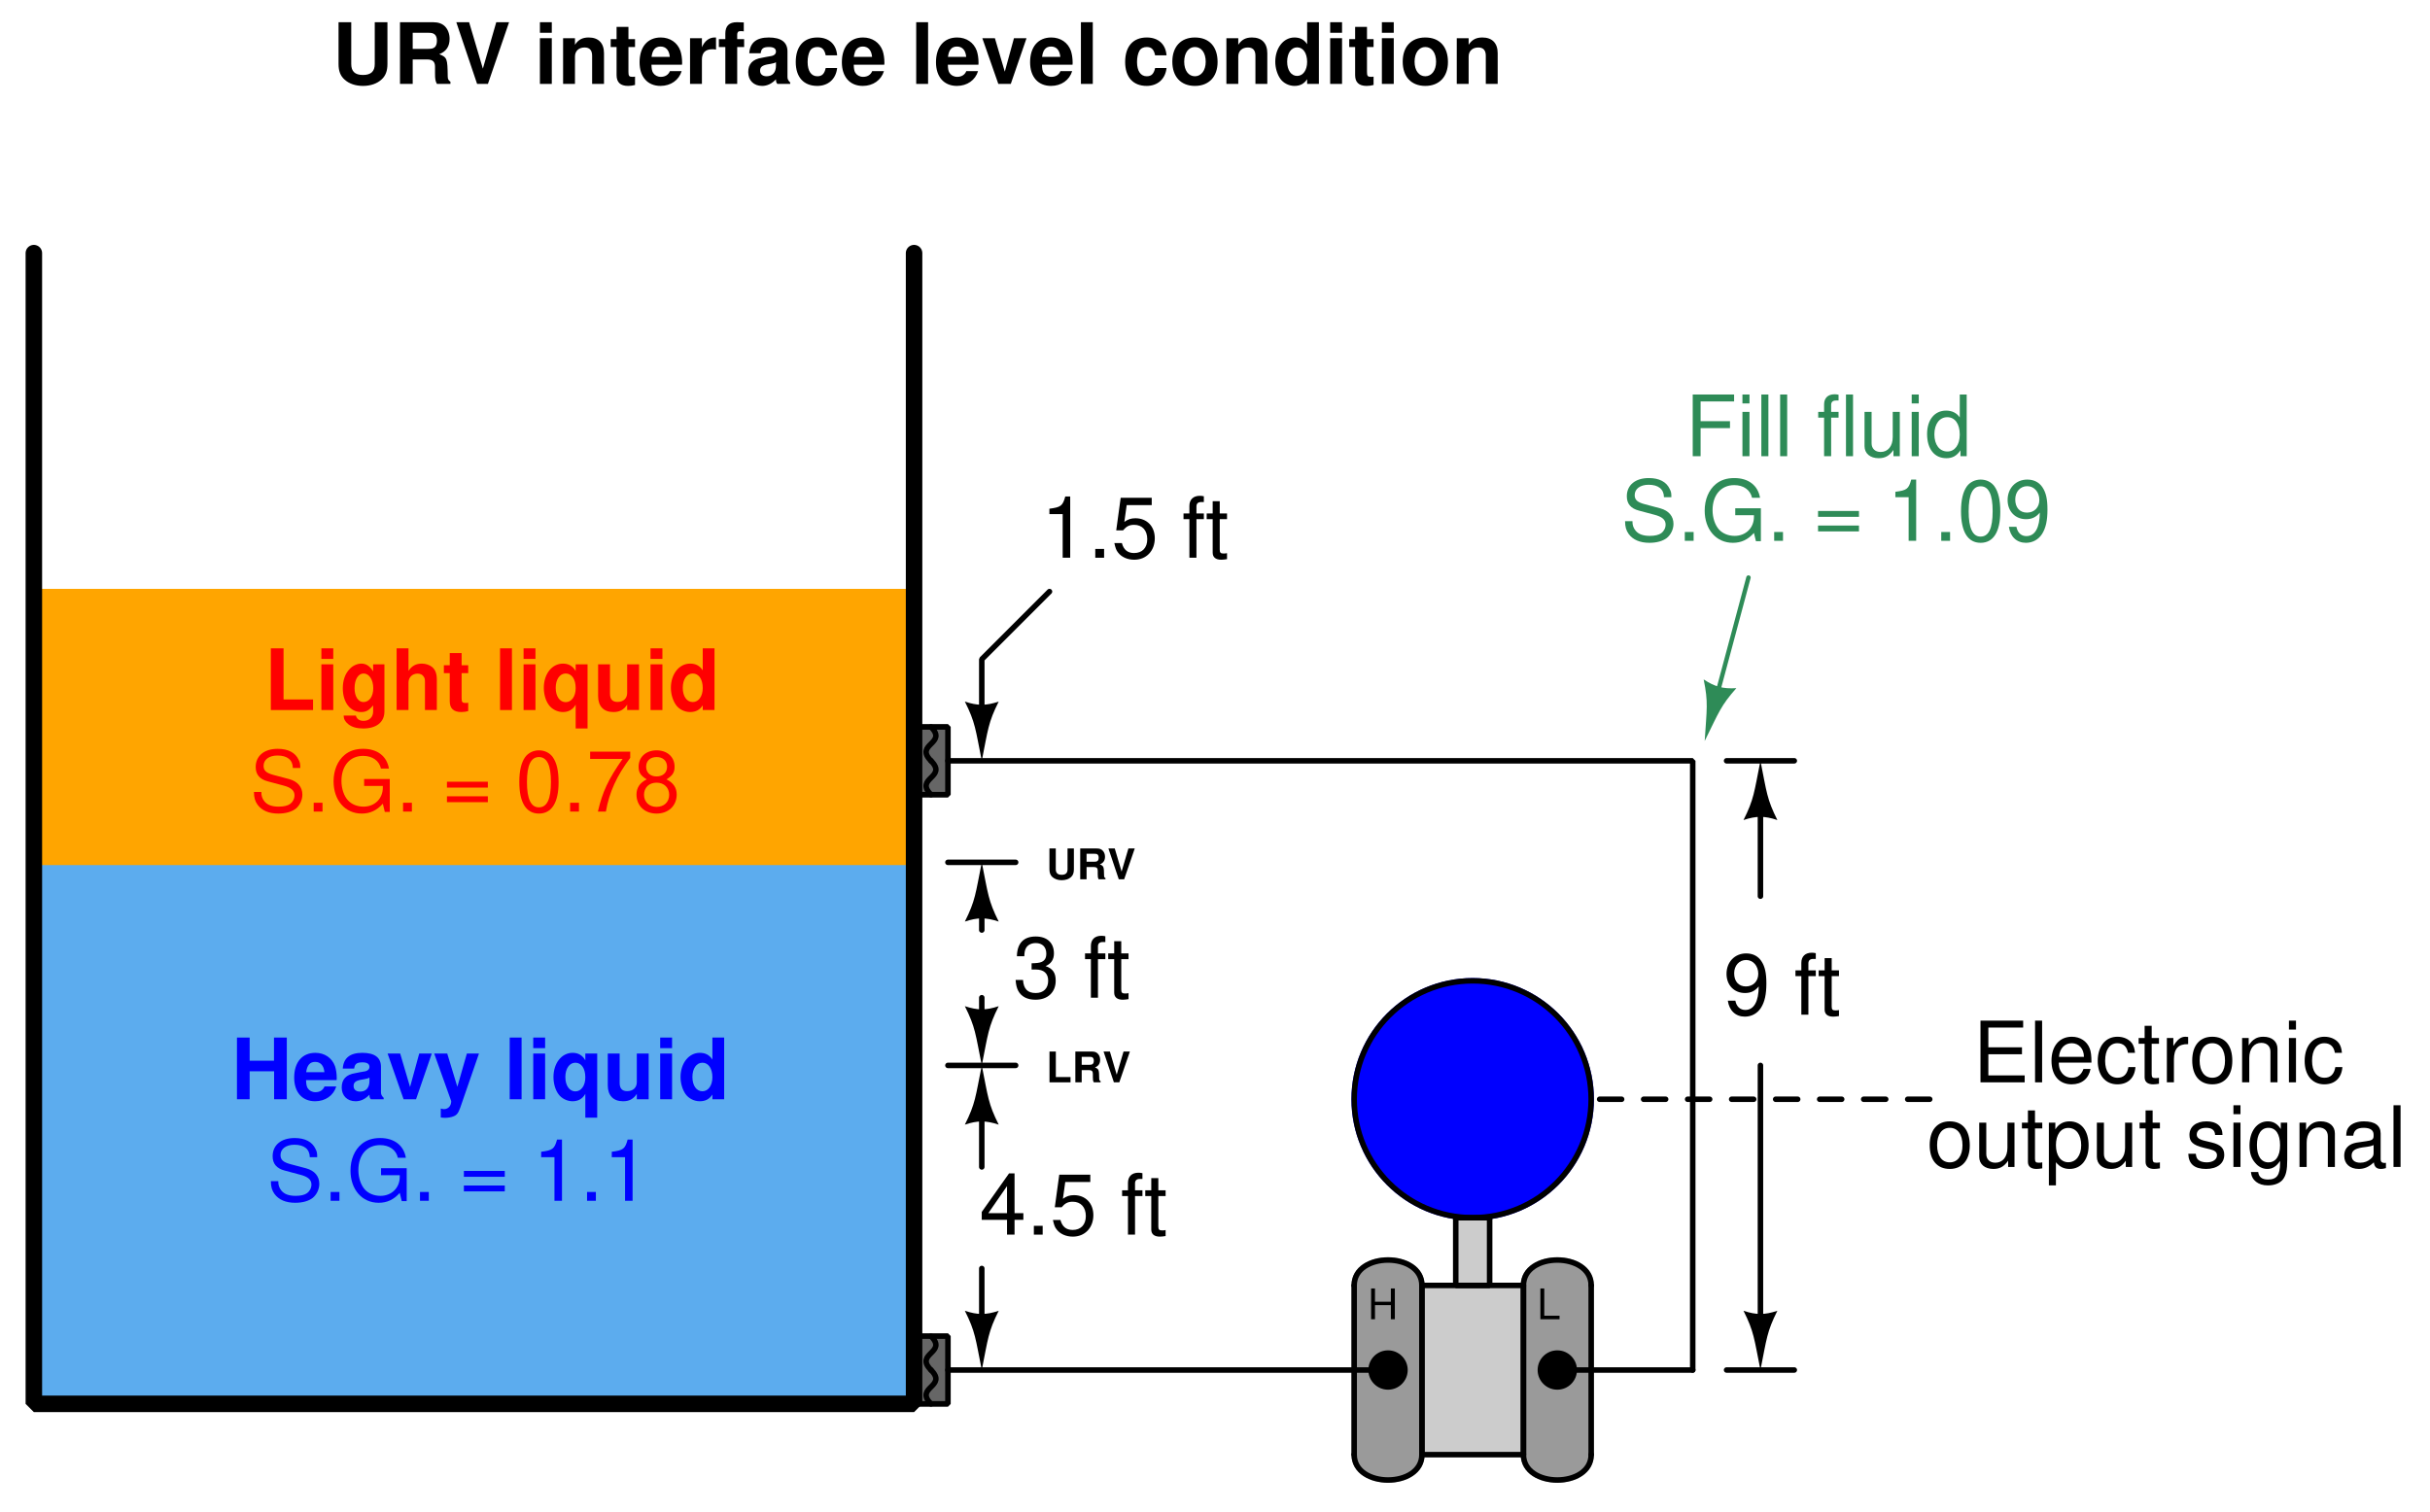<?xml version="1.0" encoding="UTF-8"?>
<svg xmlns="http://www.w3.org/2000/svg" xmlns:xlink="http://www.w3.org/1999/xlink" viewBox="0 0 322.999 201" version="1.2">
<defs>
<g>
<symbol overflow="visible" id="glyph0-0">
<path style="stroke:none;" d=""/>
</symbol>
<symbol overflow="visible" id="glyph0-1">
<path style="stroke:none;" d="M 3.094 -1.875 L 3.094 0 L 3.625 0 L 3.625 -4.094 L 3.094 -4.094 L 3.094 -2.328 L 0.984 -2.328 L 0.984 -4.094 L 0.469 -4.094 L 0.469 0 L 0.984 0 L 0.984 -1.875 Z M 3.094 -1.875 "/>
</symbol>
<symbol overflow="visible" id="glyph0-2">
<path style="stroke:none;" d="M 0.969 -4.094 L 0.453 -4.094 L 0.453 0 L 3 0 L 3 -0.469 L 0.969 -0.469 Z M 0.969 -4.094 "/>
</symbol>
<symbol overflow="visible" id="glyph1-0">
<path style="stroke:none;" d=""/>
</symbol>
<symbol overflow="visible" id="glyph1-1">
<path style="stroke:none;" d="M 2.062 -3.734 L 6.531 -3.734 L 6.531 -4.656 L 2.062 -4.656 L 2.062 -7.281 L 6.688 -7.281 L 6.688 -8.203 L 1.016 -8.203 L 1.016 0 L 6.891 0 L 6.891 -0.922 L 2.062 -0.922 Z M 2.062 -3.734 "/>
</symbol>
<symbol overflow="visible" id="glyph1-2">
<path style="stroke:none;" d="M 1.703 -8.203 L 0.766 -8.203 L 0.766 0 L 1.703 0 Z M 1.703 -8.203 "/>
</symbol>
<symbol overflow="visible" id="glyph1-3">
<path style="stroke:none;" d="M 5.766 -2.625 C 5.766 -3.531 5.703 -4.078 5.531 -4.516 C 5.156 -5.484 4.25 -6.062 3.156 -6.062 C 1.5 -6.062 0.453 -4.812 0.453 -2.875 C 0.453 -0.922 1.469 0.266 3.125 0.266 C 4.484 0.266 5.406 -0.5 5.641 -1.781 L 4.703 -1.781 C 4.438 -1.016 3.922 -0.609 3.156 -0.609 C 2.562 -0.609 2.062 -0.875 1.75 -1.375 C 1.516 -1.703 1.438 -2.047 1.422 -2.625 Z M 1.453 -3.391 C 1.531 -4.484 2.188 -5.203 3.141 -5.203 C 4.094 -5.203 4.766 -4.453 4.766 -3.391 Z M 1.453 -3.391 "/>
</symbol>
<symbol overflow="visible" id="glyph1-4">
<path style="stroke:none;" d="M 5.297 -3.922 C 5.25 -4.484 5.125 -4.859 4.906 -5.188 C 4.5 -5.734 3.797 -6.062 2.969 -6.062 C 1.375 -6.062 0.344 -4.797 0.344 -2.844 C 0.344 -0.938 1.359 0.266 2.953 0.266 C 4.359 0.266 5.25 -0.578 5.359 -2.031 L 4.422 -2.031 C 4.266 -1.078 3.781 -0.609 2.984 -0.609 C 1.953 -0.609 1.328 -1.453 1.328 -2.844 C 1.328 -4.312 1.938 -5.203 2.953 -5.203 C 3.75 -5.203 4.234 -4.734 4.359 -3.922 Z M 5.297 -3.922 "/>
</symbol>
<symbol overflow="visible" id="glyph1-5">
<path style="stroke:none;" d="M 2.859 -5.891 L 1.891 -5.891 L 1.891 -7.516 L 0.953 -7.516 L 0.953 -5.891 L 0.156 -5.891 L 0.156 -5.125 L 0.953 -5.125 L 0.953 -0.672 C 0.953 -0.062 1.359 0.266 2.094 0.266 C 2.344 0.266 2.547 0.234 2.859 0.188 L 2.859 -0.609 C 2.719 -0.578 2.594 -0.562 2.406 -0.562 C 2 -0.562 1.891 -0.672 1.891 -1.094 L 1.891 -5.125 L 2.859 -5.125 Z M 2.859 -5.891 "/>
</symbol>
<symbol overflow="visible" id="glyph1-6">
<path style="stroke:none;" d="M 0.781 -5.891 L 0.781 0 L 1.719 0 L 1.719 -3.062 C 1.734 -4.484 2.312 -5.109 3.609 -5.078 L 3.609 -6.031 C 3.453 -6.047 3.359 -6.062 3.25 -6.062 C 2.641 -6.062 2.188 -5.703 1.641 -4.828 L 1.641 -5.891 Z M 0.781 -5.891 "/>
</symbol>
<symbol overflow="visible" id="glyph1-7">
<path style="stroke:none;" d="M 3.062 -6.062 C 1.391 -6.062 0.406 -4.875 0.406 -2.906 C 0.406 -0.906 1.391 0.266 3.078 0.266 C 4.734 0.266 5.734 -0.922 5.734 -2.859 C 5.734 -4.906 4.766 -6.062 3.062 -6.062 Z M 3.078 -5.203 C 4.125 -5.203 4.766 -4.328 4.766 -2.875 C 4.766 -1.469 4.109 -0.609 3.078 -0.609 C 2.031 -0.609 1.391 -1.469 1.391 -2.906 C 1.391 -4.328 2.031 -5.203 3.078 -5.203 Z M 3.078 -5.203 "/>
</symbol>
<symbol overflow="visible" id="glyph1-8">
<path style="stroke:none;" d="M 0.781 -5.891 L 0.781 0 L 1.734 0 L 1.734 -3.25 C 1.734 -4.453 2.359 -5.25 3.328 -5.25 C 4.078 -5.25 4.547 -4.797 4.547 -4.078 L 4.547 0 L 5.484 0 L 5.484 -4.453 C 5.484 -5.438 4.75 -6.062 3.609 -6.062 C 2.734 -6.062 2.172 -5.719 1.656 -4.906 L 1.656 -5.891 Z M 0.781 -5.891 "/>
</symbol>
<symbol overflow="visible" id="glyph1-9">
<path style="stroke:none;" d="M 1.688 -5.891 L 0.75 -5.891 L 0.75 0 L 1.688 0 Z M 1.688 -8.203 L 0.75 -8.203 L 0.75 -7.016 L 1.688 -7.016 Z M 1.688 -8.203 "/>
</symbol>
<symbol overflow="visible" id="glyph1-10">
<path style="stroke:none;" d="M 5.422 0 L 5.422 -5.891 L 4.484 -5.891 L 4.484 -2.547 C 4.484 -1.344 3.859 -0.562 2.875 -0.562 C 2.141 -0.562 1.672 -1.016 1.672 -1.719 L 1.672 -5.891 L 0.734 -5.891 L 0.734 -1.344 C 0.734 -0.375 1.469 0.266 2.609 0.266 C 3.469 0.266 4.031 -0.047 4.578 -0.828 L 4.578 0 Z M 5.422 0 "/>
</symbol>
<symbol overflow="visible" id="glyph1-11">
<path style="stroke:none;" d="M 0.609 2.453 L 1.547 2.453 L 1.547 -0.625 C 2.047 -0.016 2.594 0.266 3.359 0.266 C 4.891 0.266 5.891 -0.969 5.891 -2.844 C 5.891 -4.828 4.922 -6.062 3.359 -6.062 C 2.547 -6.062 1.906 -5.703 1.469 -5 L 1.469 -5.891 L 0.609 -5.891 Z M 3.188 -5.188 C 4.234 -5.188 4.906 -4.281 4.906 -2.875 C 4.906 -1.531 4.219 -0.625 3.188 -0.625 C 2.188 -0.625 1.547 -1.516 1.547 -2.906 C 1.547 -4.281 2.188 -5.188 3.188 -5.188 Z M 3.188 -5.188 "/>
</symbol>
<symbol overflow="visible" id="glyph1-12">
<path style="stroke:none;" d=""/>
</symbol>
<symbol overflow="visible" id="glyph1-13">
<path style="stroke:none;" d="M 4.922 -4.25 C 4.922 -5.406 4.156 -6.062 2.797 -6.062 C 1.422 -6.062 0.531 -5.359 0.531 -4.266 C 0.531 -3.344 1 -2.906 2.391 -2.562 L 3.281 -2.344 C 3.922 -2.188 4.188 -1.953 4.188 -1.547 C 4.188 -0.984 3.641 -0.609 2.812 -0.609 C 2.312 -0.609 1.875 -0.75 1.641 -1 C 1.5 -1.172 1.422 -1.344 1.375 -1.75 L 0.375 -1.75 C 0.422 -0.391 1.188 0.266 2.734 0.266 C 4.219 0.266 5.156 -0.469 5.156 -1.609 C 5.156 -2.484 4.672 -2.969 3.5 -3.25 L 2.594 -3.469 C 1.828 -3.641 1.5 -3.891 1.5 -4.312 C 1.5 -4.859 1.984 -5.203 2.75 -5.203 C 3.516 -5.203 3.922 -4.875 3.938 -4.25 Z M 4.922 -4.25 "/>
</symbol>
<symbol overflow="visible" id="glyph1-14">
<path style="stroke:none;" d="M 4.547 -5.891 L 4.547 -5.047 C 4.078 -5.75 3.562 -6.062 2.812 -6.062 C 1.391 -6.062 0.391 -4.734 0.391 -2.844 C 0.391 -1.859 0.625 -1.141 1.141 -0.547 C 1.578 -0.016 2.141 0.266 2.75 0.266 C 3.453 0.266 3.953 -0.062 4.453 -0.797 L 4.453 -0.5 C 4.453 1.078 4.016 1.672 2.844 1.672 C 2.047 1.672 1.625 1.344 1.547 0.672 L 0.578 0.672 C 0.672 1.766 1.547 2.453 2.828 2.453 C 3.688 2.453 4.406 2.172 4.797 1.703 C 5.25 1.141 5.406 0.422 5.406 -0.969 L 5.406 -5.891 Z M 2.906 -5.203 C 3.891 -5.203 4.453 -4.359 4.453 -2.875 C 4.453 -1.438 3.875 -0.609 2.906 -0.609 C 1.938 -0.609 1.375 -1.453 1.375 -2.906 C 1.375 -4.344 1.938 -5.203 2.906 -5.203 Z M 2.906 -5.203 "/>
</symbol>
<symbol overflow="visible" id="glyph1-15">
<path style="stroke:none;" d="M 6.016 -0.547 C 5.922 -0.531 5.875 -0.531 5.812 -0.531 C 5.484 -0.531 5.312 -0.703 5.312 -0.984 L 5.312 -4.453 C 5.312 -5.5 4.547 -6.062 3.094 -6.062 C 2.234 -6.062 1.547 -5.812 1.141 -5.375 C 0.859 -5.078 0.75 -4.734 0.734 -4.156 L 1.672 -4.156 C 1.75 -4.875 2.188 -5.203 3.062 -5.203 C 3.922 -5.203 4.375 -4.875 4.375 -4.312 L 4.375 -4.078 C 4.359 -3.672 4.156 -3.516 3.391 -3.422 C 2.062 -3.25 1.875 -3.203 1.5 -3.062 C 0.828 -2.766 0.469 -2.25 0.469 -1.484 C 0.469 -0.422 1.219 0.266 2.406 0.266 C 3.156 0.266 3.75 0 4.406 -0.609 C 4.484 0 4.766 0.266 5.375 0.266 C 5.578 0.266 5.703 0.234 6.016 0.156 Z M 4.375 -1.859 C 4.375 -1.547 4.281 -1.344 4 -1.094 C 3.625 -0.75 3.156 -0.562 2.609 -0.562 C 1.875 -0.562 1.453 -0.906 1.453 -1.5 C 1.453 -2.125 1.859 -2.438 2.875 -2.594 C 3.875 -2.719 4.062 -2.766 4.375 -2.906 Z M 4.375 -1.859 "/>
</symbol>
<symbol overflow="visible" id="glyph1-16">
<path style="stroke:none;" d="M 2.062 -3.734 L 5.969 -3.734 L 5.969 -4.656 L 2.062 -4.656 L 2.062 -7.281 L 6.516 -7.281 L 6.516 -8.203 L 1.016 -8.203 L 1.016 0 L 2.062 0 Z M 2.062 -3.734 "/>
</symbol>
<symbol overflow="visible" id="glyph1-17">
<path style="stroke:none;" d="M 2.906 -5.891 L 1.922 -5.891 L 1.922 -6.812 C 1.922 -7.219 2.141 -7.406 2.578 -7.406 C 2.656 -7.406 2.688 -7.406 2.906 -7.406 L 2.906 -8.172 C 2.688 -8.219 2.562 -8.234 2.375 -8.234 C 1.5 -8.234 0.984 -7.734 0.984 -6.891 L 0.984 -5.891 L 0.203 -5.891 L 0.203 -5.125 L 0.984 -5.125 L 0.984 0 L 1.922 0 L 1.922 -5.125 L 2.906 -5.125 Z M 2.906 -5.891 "/>
</symbol>
<symbol overflow="visible" id="glyph1-18">
<path style="stroke:none;" d="M 5.562 -8.203 L 4.641 -8.203 L 4.641 -5.156 C 4.234 -5.75 3.609 -6.062 2.828 -6.062 C 1.297 -6.062 0.297 -4.844 0.297 -2.953 C 0.297 -0.969 1.266 0.266 2.859 0.266 C 3.672 0.266 4.234 -0.047 4.734 -0.781 L 4.734 0 L 5.562 0 Z M 2.984 -5.188 C 4 -5.188 4.641 -4.297 4.641 -2.875 C 4.641 -1.516 3.984 -0.625 3 -0.625 C 1.953 -0.625 1.266 -1.531 1.266 -2.906 C 1.266 -4.281 1.953 -5.188 2.984 -5.188 Z M 2.984 -5.188 "/>
</symbol>
<symbol overflow="visible" id="glyph1-19">
<path style="stroke:none;" d="M 6.703 -5.797 C 6.703 -6.359 6.672 -6.516 6.484 -6.891 C 6.047 -7.844 5.078 -8.344 3.703 -8.344 C 1.906 -8.344 0.781 -7.406 0.781 -5.922 C 0.781 -4.922 1.312 -4.297 2.391 -4.016 L 4.438 -3.469 C 5.484 -3.203 5.938 -2.797 5.938 -2.156 C 5.938 -1.703 5.703 -1.266 5.359 -1.016 C 5.031 -0.781 4.516 -0.656 3.844 -0.656 C 2.953 -0.656 2.344 -0.875 1.953 -1.344 C 1.656 -1.703 1.516 -2.109 1.531 -2.609 L 0.547 -2.609 C 0.547 -1.859 0.703 -1.359 1.031 -0.906 C 1.594 -0.141 2.531 0.266 3.781 0.266 C 4.766 0.266 5.562 0.031 6.094 -0.375 C 6.641 -0.812 6.984 -1.547 6.984 -2.25 C 6.984 -3.266 6.359 -4 5.25 -4.312 L 3.188 -4.859 C 2.188 -5.125 1.828 -5.438 1.828 -6.078 C 1.828 -6.906 2.562 -7.453 3.672 -7.453 C 4.969 -7.453 5.703 -6.875 5.719 -5.797 Z M 6.703 -5.797 "/>
</symbol>
<symbol overflow="visible" id="glyph1-20">
<path style="stroke:none;" d="M 2.156 -1.172 L 0.984 -1.172 L 0.984 0 L 2.156 0 Z M 2.156 -1.172 "/>
</symbol>
<symbol overflow="visible" id="glyph1-21">
<path style="stroke:none;" d="M 7.969 -4.328 L 4.562 -4.328 L 4.562 -3.406 L 7.047 -3.406 L 7.047 -3.188 C 7.047 -1.719 5.969 -0.656 4.484 -0.656 C 3.641 -0.656 2.891 -0.969 2.406 -1.5 C 1.875 -2.078 1.547 -3.062 1.547 -4.078 C 1.547 -6.094 2.688 -7.406 4.422 -7.406 C 5.672 -7.406 6.562 -6.766 6.797 -5.719 L 7.859 -5.719 C 7.578 -7.375 6.312 -8.344 4.438 -8.344 C 3.438 -8.344 2.625 -8.078 1.984 -7.547 C 1.031 -6.766 0.5 -5.484 0.5 -4.016 C 0.5 -1.5 2.031 0.266 4.25 0.266 C 5.359 0.266 6.25 -0.156 7.047 -1.047 L 7.312 0.047 L 7.969 0.047 Z M 7.969 -4.328 "/>
</symbol>
<symbol overflow="visible" id="glyph1-22">
<path style="stroke:none;" d="M 6 -3.969 L 0.562 -3.969 L 0.562 -3.188 L 6 -3.188 Z M 6 -2.031 L 0.562 -2.031 L 0.562 -1.25 L 6 -1.25 Z M 6 -2.031 "/>
</symbol>
<symbol overflow="visible" id="glyph1-23">
<path style="stroke:none;" d="M 2.906 -5.797 L 2.906 0 L 3.906 0 L 3.906 -8.141 L 3.25 -8.141 C 2.906 -6.891 2.672 -6.719 1.141 -6.516 L 1.141 -5.797 Z M 2.906 -5.797 "/>
</symbol>
<symbol overflow="visible" id="glyph1-24">
<path style="stroke:none;" d="M 3.094 -8.141 C 2.344 -8.141 1.672 -7.797 1.266 -7.25 C 0.75 -6.531 0.484 -5.438 0.484 -3.938 C 0.484 -1.188 1.391 0.266 3.094 0.266 C 4.781 0.266 5.703 -1.188 5.703 -3.875 C 5.703 -5.438 5.453 -6.5 4.922 -7.25 C 4.516 -7.812 3.844 -8.141 3.094 -8.141 Z M 3.094 -7.25 C 4.156 -7.25 4.688 -6.172 4.688 -3.953 C 4.688 -1.641 4.172 -0.562 3.078 -0.562 C 2.031 -0.562 1.5 -1.688 1.5 -3.922 C 1.5 -6.172 2.031 -7.25 3.094 -7.25 Z M 3.094 -7.25 "/>
</symbol>
<symbol overflow="visible" id="glyph1-25">
<path style="stroke:none;" d="M 0.594 -1.859 C 0.781 -0.531 1.641 0.266 2.859 0.266 C 3.75 0.266 4.531 -0.172 5 -0.906 C 5.5 -1.703 5.719 -2.688 5.719 -4.156 C 5.719 -5.531 5.531 -6.406 5.047 -7.125 C 4.609 -7.781 3.922 -8.141 3.031 -8.141 C 1.516 -8.141 0.422 -7 0.422 -5.422 C 0.422 -3.922 1.438 -2.875 2.875 -2.875 C 3.641 -2.875 4.203 -3.141 4.703 -3.75 C 4.688 -1.734 4.062 -0.625 2.922 -0.625 C 2.234 -0.625 1.75 -1.062 1.594 -1.859 Z M 3.031 -7.266 C 3.953 -7.266 4.641 -6.484 4.641 -5.438 C 4.641 -4.438 3.969 -3.75 3 -3.75 C 2.031 -3.75 1.438 -4.422 1.438 -5.5 C 1.438 -6.531 2.109 -7.266 3.031 -7.266 Z M 3.031 -7.266 "/>
</symbol>
<symbol overflow="visible" id="glyph1-26">
<path style="stroke:none;" d="M 2.484 -3.75 L 3.031 -3.75 C 4.109 -3.75 4.688 -3.234 4.688 -2.266 C 4.688 -1.234 4.062 -0.625 3.031 -0.625 C 1.953 -0.625 1.422 -1.172 1.344 -2.359 L 0.359 -2.359 C 0.406 -1.703 0.516 -1.281 0.703 -0.922 C 1.125 -0.141 1.906 0.266 3 0.266 C 4.641 0.266 5.688 -0.734 5.688 -2.266 C 5.688 -3.312 5.297 -3.875 4.344 -4.203 C 5.078 -4.516 5.453 -5.078 5.453 -5.891 C 5.453 -7.297 4.547 -8.141 3.031 -8.141 C 1.422 -8.141 0.562 -7.234 0.531 -5.516 L 1.516 -5.516 C 1.531 -6 1.578 -6.281 1.703 -6.531 C 1.922 -7 2.422 -7.266 3.031 -7.266 C 3.922 -7.266 4.438 -6.734 4.438 -5.859 C 4.438 -5.281 4.234 -4.938 3.797 -4.75 C 3.531 -4.641 3.172 -4.594 2.484 -4.578 Z M 2.484 -3.75 "/>
</symbol>
<symbol overflow="visible" id="glyph1-27">
<path style="stroke:none;" d="M 3.672 -1.969 L 3.672 0 L 4.672 0 L 4.672 -1.969 L 5.844 -1.969 L 5.844 -2.859 L 4.672 -2.859 L 4.672 -8.141 L 3.938 -8.141 L 0.312 -3.016 L 0.312 -1.969 Z M 3.672 -2.859 L 1.188 -2.859 L 3.672 -6.453 Z M 3.672 -2.859 "/>
</symbol>
<symbol overflow="visible" id="glyph1-28">
<path style="stroke:none;" d="M 5.359 -7.969 L 1.234 -7.969 L 0.641 -3.641 L 1.547 -3.641 C 2.016 -4.188 2.391 -4.375 3.031 -4.375 C 4.094 -4.375 4.766 -3.641 4.766 -2.469 C 4.766 -1.312 4.094 -0.625 3.016 -0.625 C 2.156 -0.625 1.625 -1.062 1.391 -1.953 L 0.391 -1.953 C 0.531 -1.312 0.641 -0.984 0.875 -0.703 C 1.328 -0.094 2.141 0.266 3.031 0.266 C 4.641 0.266 5.766 -0.906 5.766 -2.594 C 5.766 -4.172 4.719 -5.25 3.188 -5.25 C 2.625 -5.25 2.188 -5.109 1.719 -4.766 L 2.031 -7 L 5.359 -7 Z M 5.359 -7.969 "/>
</symbol>
<symbol overflow="visible" id="glyph1-29">
<path style="stroke:none;" d="M 5.844 -7.969 L 0.516 -7.969 L 0.516 -7 L 4.828 -7 C 2.922 -4.281 2.156 -2.625 1.547 0 L 2.609 0 C 3.047 -2.547 4.047 -4.75 5.844 -7.141 Z M 5.844 -7.969 "/>
</symbol>
<symbol overflow="visible" id="glyph1-30">
<path style="stroke:none;" d="M 4.406 -4.281 C 5.234 -4.797 5.484 -5.203 5.484 -5.969 C 5.484 -7.25 4.516 -8.141 3.094 -8.141 C 1.688 -8.141 0.703 -7.25 0.703 -5.969 C 0.703 -5.203 0.953 -4.797 1.781 -4.281 C 0.859 -3.828 0.422 -3.156 0.422 -2.266 C 0.422 -0.781 1.5 0.266 3.094 0.266 C 4.672 0.266 5.766 -0.781 5.766 -2.266 C 5.766 -3.156 5.328 -3.828 4.406 -4.281 Z M 3.094 -7.25 C 3.938 -7.25 4.484 -6.75 4.484 -5.938 C 4.484 -5.172 3.922 -4.672 3.094 -4.672 C 2.25 -4.672 1.703 -5.172 1.703 -5.969 C 1.703 -6.75 2.25 -7.25 3.094 -7.25 Z M 3.094 -3.844 C 4.078 -3.844 4.766 -3.188 4.766 -2.234 C 4.766 -1.266 4.094 -0.625 3.078 -0.625 C 2.109 -0.625 1.422 -1.281 1.422 -2.234 C 1.422 -3.188 2.094 -3.844 3.094 -3.844 Z M 3.094 -3.844 "/>
</symbol>
<symbol overflow="visible" id="glyph2-0">
<path style="stroke:none;" d=""/>
</symbol>
<symbol overflow="visible" id="glyph2-1">
<path style="stroke:none;" d="M 2.828 -4.094 L 2.828 -1.328 C 2.828 -0.828 2.578 -0.594 2.047 -0.594 C 1.531 -0.594 1.266 -0.828 1.266 -1.328 L 1.266 -4.094 L 0.422 -4.094 L 0.422 -1.328 C 0.422 -0.859 0.547 -0.531 0.828 -0.281 C 1.125 -0.016 1.562 0.125 2.047 0.125 C 2.547 0.125 2.984 -0.016 3.281 -0.281 C 3.562 -0.531 3.672 -0.859 3.672 -1.328 L 3.672 -4.094 Z M 2.828 -4.094 "/>
</symbol>
<symbol overflow="visible" id="glyph2-2">
<path style="stroke:none;" d="M 1.297 -1.625 L 2.266 -1.625 C 2.625 -1.625 2.781 -1.484 2.781 -1.141 L 2.781 -0.969 C 2.781 -0.859 2.781 -0.766 2.781 -0.703 C 2.781 -0.312 2.797 -0.203 2.906 0 L 3.812 0 L 3.812 -0.156 C 3.672 -0.219 3.625 -0.312 3.625 -0.484 C 3.609 -1.703 3.578 -1.75 3.062 -1.984 C 3.516 -2.156 3.75 -2.484 3.75 -3 C 3.75 -3.312 3.641 -3.609 3.438 -3.812 C 3.25 -4.016 3 -4.094 2.656 -4.094 L 0.453 -4.094 L 0.453 0 L 1.297 0 Z M 1.297 -2.328 L 1.297 -3.391 L 2.312 -3.391 C 2.547 -3.391 2.656 -3.375 2.75 -3.297 C 2.859 -3.203 2.906 -3.062 2.906 -2.875 C 2.906 -2.672 2.859 -2.516 2.75 -2.438 C 2.656 -2.359 2.547 -2.328 2.312 -2.328 Z M 1.297 -2.328 "/>
</symbol>
<symbol overflow="visible" id="glyph2-3">
<path style="stroke:none;" d="M 2.234 0 L 3.641 -4.094 L 2.797 -4.094 L 1.891 -1.016 L 0.984 -4.094 L 0.141 -4.094 L 1.516 0 Z M 2.234 0 "/>
</symbol>
<symbol overflow="visible" id="glyph2-4">
<path style="stroke:none;" d="M 1.297 -4.094 L 0.453 -4.094 L 0.453 0 L 3.25 0 L 3.25 -0.703 L 1.297 -0.703 Z M 1.297 -4.094 "/>
</symbol>
<symbol overflow="visible" id="glyph3-0">
<path style="stroke:none;" d=""/>
</symbol>
<symbol overflow="visible" id="glyph3-1">
<path style="stroke:none;" d="M 2.594 -8.203 L 0.906 -8.203 L 0.906 0 L 6.516 0 L 6.516 -1.406 L 2.594 -1.406 Z M 2.594 -8.203 "/>
</symbol>
<symbol overflow="visible" id="glyph3-2">
<path style="stroke:none;" d="M 2.328 -6.078 L 0.75 -6.078 L 0.75 0 L 2.328 0 Z M 2.328 -8.203 L 0.75 -8.203 L 0.75 -6.797 L 2.328 -6.797 Z M 2.328 -8.203 "/>
</symbol>
<symbol overflow="visible" id="glyph3-3">
<path style="stroke:none;" d="M 4.5 -6.078 L 4.5 -5.141 C 4.062 -5.844 3.578 -6.172 2.938 -6.172 C 2.391 -6.172 1.797 -5.906 1.391 -5.469 C 0.781 -4.844 0.469 -3.953 0.469 -2.891 C 0.469 -1.031 1.453 0.266 2.906 0.266 C 3.562 0.266 3.953 0.047 4.5 -0.625 L 4.5 0.203 C 4.5 0.938 3.984 1.438 3.234 1.438 C 2.672 1.438 2.328 1.188 2.203 0.734 L 0.578 0.734 C 0.594 1.203 0.766 1.531 1.188 1.875 C 1.672 2.266 2.328 2.453 3.188 2.453 C 4.938 2.453 6 1.609 6 0.203 L 6 -6.078 Z M 3.234 -4.859 C 3.969 -4.859 4.516 -4.031 4.516 -2.906 C 4.516 -1.812 4 -1.062 3.203 -1.062 C 2.516 -1.062 2.031 -1.812 2.031 -2.906 C 2.031 -4.062 2.516 -4.859 3.234 -4.859 Z M 3.234 -4.859 "/>
</symbol>
<symbol overflow="visible" id="glyph3-4">
<path style="stroke:none;" d="M 0.75 -8.203 L 0.75 0 L 2.328 0 L 2.328 -3.641 C 2.328 -4.344 2.828 -4.844 3.547 -4.844 C 3.891 -4.844 4.156 -4.719 4.328 -4.469 C 4.484 -4.266 4.516 -4.094 4.516 -3.719 L 4.516 0 L 6.094 0 L 6.094 -4.078 C 6.094 -4.828 5.891 -5.359 5.469 -5.719 C 5.125 -6 4.609 -6.172 4.109 -6.172 C 3.328 -6.172 2.766 -5.875 2.328 -5.203 L 2.328 -8.203 Z M 0.75 -8.203 "/>
</symbol>
<symbol overflow="visible" id="glyph3-5">
<path style="stroke:none;" d="M 3.391 -5.953 L 2.516 -5.953 L 2.516 -7.578 L 0.938 -7.578 L 0.938 -5.953 L 0.156 -5.953 L 0.156 -4.906 L 0.938 -4.906 L 0.938 -1.172 C 0.938 -0.219 1.438 0.266 2.469 0.266 C 2.828 0.266 3.094 0.219 3.391 0.141 L 3.391 -0.969 C 3.234 -0.938 3.156 -0.938 3.031 -0.938 C 2.609 -0.938 2.516 -1.062 2.516 -1.594 L 2.516 -4.906 L 3.391 -4.906 Z M 3.391 -5.953 "/>
</symbol>
<symbol overflow="visible" id="glyph3-6">
<path style="stroke:none;" d=""/>
</symbol>
<symbol overflow="visible" id="glyph3-7">
<path style="stroke:none;" d="M 2.328 -8.203 L 0.75 -8.203 L 0.75 0 L 2.328 0 Z M 2.328 -8.203 "/>
</symbol>
<symbol overflow="visible" id="glyph3-8">
<path style="stroke:none;" d="M 4.547 -6.078 L 4.547 -5.172 C 4.172 -5.844 3.609 -6.172 2.859 -6.172 C 1.391 -6.172 0.312 -4.797 0.312 -2.953 C 0.312 -2.094 0.562 -1.234 0.969 -0.688 C 1.375 -0.109 2.125 0.266 2.844 0.266 C 3.609 0.266 4.172 -0.062 4.547 -0.719 L 4.547 2.453 L 6.125 2.453 L 6.125 -6.078 Z M 3.219 -4.859 C 4.031 -4.859 4.547 -4.094 4.547 -2.906 C 4.547 -1.812 4 -1.047 3.219 -1.047 C 2.438 -1.047 1.891 -1.812 1.891 -2.953 C 1.891 -4.078 2.438 -4.859 3.219 -4.859 Z M 3.219 -4.859 "/>
</symbol>
<symbol overflow="visible" id="glyph3-9">
<path style="stroke:none;" d="M 6.094 0 L 6.094 -6.078 L 4.516 -6.078 L 4.516 -2.266 C 4.516 -1.547 4.016 -1.078 3.234 -1.078 C 2.562 -1.078 2.234 -1.438 2.234 -2.172 L 2.234 -6.078 L 0.656 -6.078 L 0.656 -1.844 C 0.656 -0.5 1.391 0.266 2.688 0.266 C 3.516 0.266 4.062 -0.031 4.516 -0.719 L 4.516 0 Z M 6.094 0 "/>
</symbol>
<symbol overflow="visible" id="glyph3-10">
<path style="stroke:none;" d="M 4.562 0 L 6.125 0 L 6.125 -8.203 L 4.562 -8.203 L 4.562 -5.281 C 4.156 -5.891 3.641 -6.172 2.875 -6.172 C 1.422 -6.172 0.328 -4.781 0.328 -2.953 C 0.328 -2.125 0.578 -1.297 0.984 -0.703 C 1.391 -0.109 2.141 0.266 2.875 0.266 C 3.641 0.266 4.156 -0.016 4.562 -0.625 Z M 3.234 -4.859 C 4.031 -4.859 4.562 -4.094 4.562 -2.922 C 4.562 -1.828 4.016 -1.062 3.234 -1.062 C 2.438 -1.062 1.906 -1.828 1.906 -2.953 C 1.906 -4.078 2.438 -4.859 3.234 -4.859 Z M 3.234 -4.859 "/>
</symbol>
<symbol overflow="visible" id="glyph3-11">
<path style="stroke:none;" d="M 5.703 -3.719 L 5.703 0 L 7.391 0 L 7.391 -8.203 L 5.688 -8.203 L 5.688 -5.125 L 2.453 -5.125 L 2.453 -8.203 L 0.766 -8.203 L 0.766 0 L 2.453 0 L 2.453 -3.719 Z M 5.703 -3.719 "/>
</symbol>
<symbol overflow="visible" id="glyph3-12">
<path style="stroke:none;" d="M 5.891 -2.547 C 5.906 -2.672 5.906 -2.734 5.906 -2.812 C 5.906 -3.422 5.812 -3.984 5.672 -4.406 C 5.266 -5.516 4.281 -6.172 3.062 -6.172 C 1.312 -6.172 0.25 -4.922 0.25 -2.875 C 0.25 -0.938 1.312 0.266 3.031 0.266 C 4.391 0.266 5.484 -0.5 5.844 -1.703 L 4.281 -1.703 C 4.094 -1.219 3.656 -0.938 3.078 -0.938 C 2.625 -0.938 2.266 -1.141 2.047 -1.469 C 1.906 -1.703 1.844 -1.969 1.828 -2.547 Z M 1.844 -3.594 C 1.953 -4.516 2.344 -4.969 3.031 -4.969 C 3.75 -4.969 4.188 -4.484 4.266 -3.594 Z M 1.844 -3.594 "/>
</symbol>
<symbol overflow="visible" id="glyph3-13">
<path style="stroke:none;" d="M 5.891 -0.188 C 5.625 -0.453 5.531 -0.625 5.531 -0.938 L 5.531 -4.312 C 5.531 -5.547 4.688 -6.172 3.047 -6.172 C 1.406 -6.172 0.547 -5.484 0.453 -4.078 L 1.969 -4.078 C 2.047 -4.703 2.312 -4.906 3.078 -4.906 C 3.688 -4.906 4 -4.703 4 -4.297 C 4 -4.094 3.891 -3.922 3.719 -3.828 C 3.516 -3.719 3.516 -3.719 2.734 -3.594 L 2.109 -3.469 C 0.906 -3.281 0.312 -2.656 0.312 -1.562 C 0.312 -0.469 1.047 0.266 2.156 0.266 C 2.828 0.266 3.438 -0.016 4 -0.609 C 4 -0.297 4.031 -0.188 4.188 0 L 5.891 0 Z M 4 -2.438 C 4 -1.531 3.547 -1.016 2.75 -1.016 C 2.219 -1.016 1.891 -1.297 1.891 -1.75 C 1.891 -2.219 2.141 -2.438 2.797 -2.578 L 3.328 -2.672 C 3.75 -2.75 3.812 -2.781 4 -2.875 Z M 4 -2.438 "/>
</symbol>
<symbol overflow="visible" id="glyph3-14">
<path style="stroke:none;" d="M 3.938 0 L 6.031 -6.078 L 4.359 -6.078 L 3.141 -1.625 L 1.828 -6.078 L 0.156 -6.078 L 2.281 0 Z M 3.938 0 "/>
</symbol>
<symbol overflow="visible" id="glyph3-15">
<path style="stroke:none;" d="M 4.438 -6.078 L 3.172 -1.656 L 1.828 -6.078 L 0.094 -6.078 L 2.359 0.25 C 2.359 0.875 1.969 1.312 1.391 1.312 C 1.266 1.312 1.156 1.281 0.969 1.234 L 0.969 2.422 C 1.203 2.453 1.344 2.469 1.531 2.469 C 1.938 2.469 2.391 2.391 2.672 2.266 C 3.109 2.094 3.297 1.844 3.562 1.109 L 6.047 -6.078 Z M 4.438 -6.078 "/>
</symbol>
<symbol overflow="visible" id="glyph3-16">
<path style="stroke:none;" d="M 5.672 -8.203 L 5.672 -2.641 C 5.672 -1.656 5.156 -1.188 4.109 -1.188 C 3.047 -1.188 2.547 -1.656 2.547 -2.641 L 2.547 -8.203 L 0.859 -8.203 L 0.859 -2.641 C 0.859 -1.719 1.109 -1.062 1.656 -0.578 C 2.25 -0.031 3.109 0.266 4.109 0.266 C 5.094 0.266 5.969 -0.031 6.562 -0.578 C 7.109 -1.062 7.359 -1.719 7.359 -2.641 L 7.359 -8.203 Z M 5.672 -8.203 "/>
</symbol>
<symbol overflow="visible" id="glyph3-17">
<path style="stroke:none;" d="M 2.594 -3.25 L 4.516 -3.25 C 5.25 -3.25 5.562 -2.953 5.562 -2.281 L 5.562 -1.953 C 5.562 -1.734 5.562 -1.531 5.562 -1.406 C 5.562 -0.625 5.609 -0.391 5.812 0 L 7.609 0 L 7.609 -0.297 C 7.359 -0.453 7.25 -0.625 7.25 -0.984 C 7.219 -3.391 7.172 -3.516 6.125 -3.953 C 7.047 -4.312 7.5 -4.984 7.5 -5.984 C 7.5 -6.641 7.281 -7.234 6.891 -7.641 C 6.516 -8.016 6 -8.203 5.297 -8.203 L 0.906 -8.203 L 0.906 0 L 2.594 0 Z M 2.594 -4.656 L 2.594 -6.797 L 4.625 -6.797 C 5.109 -6.797 5.297 -6.75 5.516 -6.578 C 5.719 -6.406 5.812 -6.125 5.812 -5.75 C 5.812 -5.359 5.719 -5.047 5.516 -4.875 C 5.328 -4.719 5.109 -4.656 4.625 -4.656 Z M 2.594 -4.656 "/>
</symbol>
<symbol overflow="visible" id="glyph3-18">
<path style="stroke:none;" d="M 4.469 0 L 7.281 -8.203 L 5.578 -8.203 L 3.797 -2.031 L 1.969 -8.203 L 0.266 -8.203 L 3.031 0 Z M 4.469 0 "/>
</symbol>
<symbol overflow="visible" id="glyph3-19">
<path style="stroke:none;" d="M 0.703 -6.078 L 0.703 0 L 2.281 0 L 2.281 -3.641 C 2.281 -4.359 2.781 -4.844 3.562 -4.844 C 4.234 -4.844 4.562 -4.469 4.562 -3.75 L 4.562 0 L 6.141 0 L 6.141 -4.078 C 6.141 -5.422 5.406 -6.172 4.109 -6.172 C 3.281 -6.172 2.734 -5.891 2.281 -5.203 L 2.281 -6.078 Z M 0.703 -6.078 "/>
</symbol>
<symbol overflow="visible" id="glyph3-20">
<path style="stroke:none;" d="M 0.703 -6.078 L 0.703 0 L 2.281 0 L 2.281 -3.234 C 2.281 -4.156 2.75 -4.609 3.672 -4.609 C 3.844 -4.609 3.953 -4.594 4.156 -4.562 L 4.156 -6.172 C 4.078 -6.172 4.031 -6.172 3.969 -6.172 C 3.25 -6.172 2.625 -5.703 2.281 -4.875 L 2.281 -6.078 Z M 0.703 -6.078 "/>
</symbol>
<symbol overflow="visible" id="glyph3-21">
<path style="stroke:none;" d="M 3.516 -5.953 L 2.594 -5.953 L 2.594 -6.547 C 2.594 -6.859 2.719 -7.016 3.016 -7.016 C 3.156 -7.016 3.312 -7.016 3.469 -6.984 L 3.469 -8.172 C 3.125 -8.188 2.797 -8.203 2.562 -8.203 C 1.516 -8.203 1.016 -7.703 1.016 -6.688 L 1.016 -5.953 L 0.156 -5.953 L 0.156 -4.906 L 1.016 -4.906 L 1.016 0 L 2.594 0 L 2.594 -4.906 L 3.516 -4.906 Z M 3.516 -5.953 "/>
</symbol>
<symbol overflow="visible" id="glyph3-22">
<path style="stroke:none;" d="M 5.875 -3.797 C 5.766 -5.281 4.781 -6.172 3.25 -6.172 C 1.422 -6.172 0.375 -4.984 0.375 -2.906 C 0.375 -0.906 1.422 0.266 3.234 0.266 C 4.703 0.266 5.719 -0.656 5.875 -2.109 L 4.359 -2.109 C 4.172 -1.312 3.859 -1.016 3.234 -1.016 C 2.438 -1.016 1.953 -1.719 1.953 -2.906 C 1.953 -3.5 2.062 -4.031 2.266 -4.391 C 2.438 -4.719 2.797 -4.906 3.234 -4.906 C 3.875 -4.906 4.188 -4.594 4.359 -3.797 Z M 5.875 -3.797 "/>
</symbol>
<symbol overflow="visible" id="glyph3-23">
<path style="stroke:none;" d="M 3.391 -6.172 C 1.531 -6.172 0.391 -4.953 0.391 -2.953 C 0.391 -0.953 1.531 0.266 3.391 0.266 C 5.25 0.266 6.406 -0.953 6.406 -2.906 C 6.406 -4.969 5.281 -6.172 3.391 -6.172 Z M 3.391 -4.906 C 4.266 -4.906 4.828 -4.125 4.828 -2.938 C 4.828 -1.797 4.234 -1.016 3.391 -1.016 C 2.547 -1.016 1.969 -1.781 1.969 -2.953 C 1.969 -4.125 2.547 -4.906 3.391 -4.906 Z M 3.391 -4.906 "/>
</symbol>
</g>
</defs>
<g id="surface1">
<path style="fill-rule:evenodd;fill:rgb(60.352%,60.352%,60.352%);fill-opacity:1;stroke-width:7.312;stroke-linecap:round;stroke-linejoin:bevel;stroke:rgb(60.352%,60.352%,60.352%);stroke-opacity:1;stroke-miterlimit:6;" d="M 1795 295.938 C 1795 340.938 1885 340.938 1885 295.938 " transform="matrix(0.1,0,0,-0.1,0.5,200.5)"/>
<path style="fill-rule:evenodd;fill:rgb(60.352%,60.352%,60.352%);fill-opacity:1;stroke-width:7.312;stroke-linecap:round;stroke-linejoin:bevel;stroke:rgb(60.352%,60.352%,60.352%);stroke-opacity:1;stroke-miterlimit:6;" d="M 1795 70.938 C 1795 25.938 1885 25.938 1885 70.938 " transform="matrix(0.1,0,0,-0.1,0.5,200.5)"/>
<path style="fill-rule:evenodd;fill:rgb(80.077%,80.077%,80.077%);fill-opacity:1;stroke-width:7.312;stroke-linecap:round;stroke-linejoin:bevel;stroke:rgb(80.077%,80.077%,80.077%);stroke-opacity:1;stroke-miterlimit:6;" d="M 1930 295.938 L 1975 295.938 L 1975 385.938 L 1930 385.938 Z M 1930 295.938 " transform="matrix(0.1,0,0,-0.1,0.5,200.5)"/>
<path style="fill-rule:evenodd;fill:rgb(0%,0%,100%);fill-opacity:1;stroke-width:7.312;stroke-linecap:round;stroke-linejoin:bevel;stroke:rgb(0%,0%,100%);stroke-opacity:1;stroke-miterlimit:6;" d="M 2110 543.438 C 2110 630.43 2039.492 700.938 1952.5 700.938 C 1865.508 700.938 1795 630.43 1795 543.438 C 1795 456.445 1865.508 385.938 1952.5 385.938 C 2039.492 385.938 2110 456.445 2110 543.438 " transform="matrix(0.1,0,0,-0.1,0.5,200.5)"/>
<path style="fill-rule:evenodd;fill:rgb(60.352%,60.352%,60.352%);fill-opacity:1;stroke-width:7.312;stroke-linecap:round;stroke-linejoin:bevel;stroke:rgb(60.352%,60.352%,60.352%);stroke-opacity:1;stroke-miterlimit:6;" d="M 1795 70.938 L 1885 70.938 L 1885 295.938 L 1795 295.938 Z M 1795 70.938 " transform="matrix(0.1,0,0,-0.1,0.5,200.5)"/>
<path style="fill-rule:evenodd;fill:rgb(0%,0%,0%);fill-opacity:1;stroke-width:7.312;stroke-linecap:round;stroke-linejoin:bevel;stroke:rgb(0%,0%,0%);stroke-opacity:1;stroke-miterlimit:6;" d="M 1862.5 183.438 C 1862.5 195.859 1852.422 205.938 1840 205.938 C 1827.578 205.938 1817.5 195.859 1817.5 183.438 C 1817.5 171.016 1827.578 160.938 1840 160.938 C 1852.422 160.938 1862.5 171.016 1862.5 183.438 " transform="matrix(0.1,0,0,-0.1,0.5,200.5)"/>
<path style="fill-rule:evenodd;fill:rgb(60.352%,60.352%,60.352%);fill-opacity:1;stroke-width:7.312;stroke-linecap:round;stroke-linejoin:bevel;stroke:rgb(60.352%,60.352%,60.352%);stroke-opacity:1;stroke-miterlimit:6;" d="M 2020 295.938 C 2020 340.938 2110 340.938 2110 295.938 " transform="matrix(0.1,0,0,-0.1,0.5,200.5)"/>
<path style="fill-rule:evenodd;fill:rgb(60.352%,60.352%,60.352%);fill-opacity:1;stroke-width:7.312;stroke-linecap:round;stroke-linejoin:bevel;stroke:rgb(60.352%,60.352%,60.352%);stroke-opacity:1;stroke-miterlimit:6;" d="M 2020 70.938 C 2020 25.938 2110 25.938 2110 70.938 " transform="matrix(0.1,0,0,-0.1,0.5,200.5)"/>
<path style="fill-rule:evenodd;fill:rgb(60.352%,60.352%,60.352%);fill-opacity:1;stroke-width:7.312;stroke-linecap:round;stroke-linejoin:bevel;stroke:rgb(60.352%,60.352%,60.352%);stroke-opacity:1;stroke-miterlimit:6;" d="M 2020 70.938 L 2110 70.938 L 2110 295.938 L 2020 295.938 Z M 2020 70.938 " transform="matrix(0.1,0,0,-0.1,0.5,200.5)"/>
<path style="fill-rule:evenodd;fill:rgb(0%,0%,0%);fill-opacity:1;stroke-width:7.312;stroke-linecap:round;stroke-linejoin:bevel;stroke:rgb(0%,0%,0%);stroke-opacity:1;stroke-miterlimit:6;" d="M 2087.5 183.438 C 2087.5 195.859 2077.422 205.938 2065 205.938 C 2052.578 205.938 2042.5 195.859 2042.5 183.438 C 2042.5 171.016 2052.578 160.938 2065 160.938 C 2077.422 160.938 2087.5 171.016 2087.5 183.438 " transform="matrix(0.1,0,0,-0.1,0.5,200.5)"/>
<path style="fill-rule:evenodd;fill:rgb(80.077%,80.077%,80.077%);fill-opacity:1;stroke-width:7.312;stroke-linecap:round;stroke-linejoin:bevel;stroke:rgb(80.077%,80.077%,80.077%);stroke-opacity:1;stroke-miterlimit:6;" d="M 1885 70.938 L 2020 70.938 L 2020 295.938 L 1885 295.938 Z M 1885 70.938 " transform="matrix(0.1,0,0,-0.1,0.5,200.5)"/>
<path style="fill:none;stroke-width:7.312;stroke-linecap:round;stroke-linejoin:bevel;stroke:rgb(0%,0%,0%);stroke-opacity:1;stroke-miterlimit:6;" d="M 1795 295.938 L 1795 70.938 " transform="matrix(0.1,0,0,-0.1,0.5,200.5)"/>
<path style="fill:none;stroke-width:7.312;stroke-linecap:round;stroke-linejoin:bevel;stroke:rgb(0%,0%,0%);stroke-opacity:1;stroke-miterlimit:6;" d="M 1885 70.938 L 1885 295.938 " transform="matrix(0.1,0,0,-0.1,0.5,200.5)"/>
<path style="fill:none;stroke-width:7.312;stroke-linecap:round;stroke-linejoin:bevel;stroke:rgb(0%,0%,0%);stroke-opacity:1;stroke-miterlimit:6;" d="M 1795 295.938 C 1795 340.938 1885 340.938 1885 295.938 " transform="matrix(0.1,0,0,-0.1,0.5,200.5)"/>
<path style="fill:none;stroke-width:7.312;stroke-linecap:round;stroke-linejoin:bevel;stroke:rgb(0%,0%,0%);stroke-opacity:1;stroke-miterlimit:6;" d="M 1795 70.938 C 1795 25.938 1885 25.938 1885 70.938 " transform="matrix(0.1,0,0,-0.1,0.5,200.5)"/>
<path style="fill:none;stroke-width:7.312;stroke-linecap:round;stroke-linejoin:bevel;stroke:rgb(0%,0%,0%);stroke-opacity:1;stroke-miterlimit:6;" d="M 2020 70.938 C 2020 25.938 2110 25.938 2110 70.938 " transform="matrix(0.1,0,0,-0.1,0.5,200.5)"/>
<path style="fill:none;stroke-width:7.312;stroke-linecap:round;stroke-linejoin:bevel;stroke:rgb(0%,0%,0%);stroke-opacity:1;stroke-miterlimit:6;" d="M 2020 295.938 C 2020 340.938 2110 340.938 2110 295.938 " transform="matrix(0.1,0,0,-0.1,0.5,200.5)"/>
<path style="fill:none;stroke-width:7.312;stroke-linecap:round;stroke-linejoin:bevel;stroke:rgb(0%,0%,0%);stroke-opacity:1;stroke-miterlimit:6;" d="M 2020 70.938 L 2020 295.938 " transform="matrix(0.1,0,0,-0.1,0.5,200.5)"/>
<path style="fill:none;stroke-width:7.312;stroke-linecap:round;stroke-linejoin:bevel;stroke:rgb(0%,0%,0%);stroke-opacity:1;stroke-miterlimit:6;" d="M 2110 70.938 L 2110 295.938 " transform="matrix(0.1,0,0,-0.1,0.5,200.5)"/>
<path style="fill:none;stroke-width:7.312;stroke-linecap:round;stroke-linejoin:bevel;stroke:rgb(0%,0%,0%);stroke-opacity:1;stroke-miterlimit:6;" d="M 1885 70.938 L 2020 70.938 L 2020 295.938 L 1885 295.938 Z M 1885 70.938 " transform="matrix(0.1,0,0,-0.1,0.5,200.5)"/>
<g style="fill:rgb(0%,0%,0%);fill-opacity:1;">
  <use xlink:href="#glyph0-1" x="181.781" y="175.406"/>
</g>
<g style="fill:rgb(0%,0%,0%);fill-opacity:1;">
  <use xlink:href="#glyph0-2" x="204.297" y="175.406"/>
</g>
<path style="fill:none;stroke-width:7.312;stroke-linecap:round;stroke-linejoin:bevel;stroke:rgb(0%,0%,0%);stroke-opacity:1;stroke-miterlimit:6;" d="M 1930 295.938 L 1975 295.938 L 1975 385.938 L 1930 385.938 Z M 1930 295.938 " transform="matrix(0.1,0,0,-0.1,0.5,200.5)"/>
<path style="fill:none;stroke-width:7.312;stroke-linecap:round;stroke-linejoin:bevel;stroke:rgb(0%,0%,0%);stroke-opacity:1;stroke-miterlimit:6;" d="M 2110 543.438 C 2110 630.43 2039.492 700.938 1952.5 700.938 C 1865.508 700.938 1795 630.43 1795 543.438 C 1795 456.445 1865.508 385.938 1952.5 385.938 C 2039.492 385.938 2110 456.445 2110 543.438 " transform="matrix(0.1,0,0,-0.1,0.5,200.5)"/>
<path style="fill:none;stroke-width:7.312;stroke-linecap:round;stroke-linejoin:bevel;stroke:rgb(0%,0%,0%);stroke-opacity:1;stroke-miterlimit:6;" d="M 2245 183.438 L 2065 183.438 " transform="matrix(0.1,0,0,-0.1,0.5,200.5)"/>
<path style="fill:none;stroke-width:7.312;stroke-linecap:round;stroke-linejoin:bevel;stroke:rgb(0%,0%,0%);stroke-opacity:1;stroke-dasharray:29.25,29.25;stroke-miterlimit:6;" d="M 2560 543.438 L 2110 543.438 " transform="matrix(0.1,0,0,-0.1,0.5,200.5)"/>
<g style="fill:rgb(0%,0%,0%);fill-opacity:1;">
  <use xlink:href="#glyph1-1" x="262.233" y="143.906"/>
  <use xlink:href="#glyph1-2" x="269.737" y="143.906"/>
  <use xlink:href="#glyph1-3" x="272.234" y="143.906"/>
  <use xlink:href="#glyph1-4" x="278.489" y="143.906"/>
  <use xlink:href="#glyph1-5" x="284.114" y="143.906"/>
  <use xlink:href="#glyph1-6" x="287.242" y="143.906"/>
  <use xlink:href="#glyph1-7" x="290.988" y="143.906"/>
  <use xlink:href="#glyph1-8" x="297.243" y="143.906"/>
  <use xlink:href="#glyph1-9" x="303.498" y="143.906"/>
  <use xlink:href="#glyph1-4" x="305.995" y="143.906"/>
</g>
<g style="fill:rgb(0%,0%,0%);fill-opacity:1;">
  <use xlink:href="#glyph1-7" x="256.092" y="155.156"/>
  <use xlink:href="#glyph1-10" x="262.347" y="155.156"/>
  <use xlink:href="#glyph1-5" x="268.602" y="155.156"/>
  <use xlink:href="#glyph1-11" x="271.73" y="155.156"/>
  <use xlink:href="#glyph1-10" x="277.985" y="155.156"/>
  <use xlink:href="#glyph1-5" x="284.24" y="155.156"/>
  <use xlink:href="#glyph1-12" x="287.367" y="155.156"/>
  <use xlink:href="#glyph1-13" x="290.495" y="155.156"/>
  <use xlink:href="#glyph1-9" x="296.12" y="155.156"/>
  <use xlink:href="#glyph1-14" x="298.617" y="155.156"/>
  <use xlink:href="#glyph1-8" x="304.872" y="155.156"/>
  <use xlink:href="#glyph1-15" x="311.127" y="155.156"/>
  <use xlink:href="#glyph1-2" x="317.382" y="155.156"/>
</g>
<path style="fill-rule:evenodd;fill:rgb(39.989%,39.989%,39.989%);fill-opacity:1;stroke-width:7.312;stroke-linecap:round;stroke-linejoin:bevel;stroke:rgb(39.989%,39.989%,39.989%);stroke-opacity:1;stroke-miterlimit:6;" d="M 1210 138.438 L 1255 138.438 L 1255 228.438 L 1210 228.438 Z M 1210 138.438 " transform="matrix(0.1,0,0,-0.1,0.5,200.5)"/>
<path style="fill:none;stroke-width:7.312;stroke-linecap:round;stroke-linejoin:bevel;stroke:rgb(0%,0%,0%);stroke-opacity:1;stroke-miterlimit:6;" d="M 1210 138.438 L 1255 138.438 L 1255 228.438 L 1210 228.438 Z M 1210 138.438 " transform="matrix(0.1,0,0,-0.1,0.5,200.5)"/>
<path style="fill:none;stroke-width:7.312;stroke-linecap:round;stroke-linejoin:bevel;stroke:rgb(0%,0%,0%);stroke-opacity:1;stroke-miterlimit:6;" d="M 1232.5 228.438 C 1255 205.938 1210 205.938 1232.5 183.438 " transform="matrix(0.1,0,0,-0.1,0.5,200.5)"/>
<path style="fill:none;stroke-width:7.312;stroke-linecap:round;stroke-linejoin:bevel;stroke:rgb(0%,0%,0%);stroke-opacity:1;stroke-miterlimit:6;" d="M 1232.5 183.438 C 1255 160.938 1210 160.938 1232.5 138.438 " transform="matrix(0.1,0,0,-0.1,0.5,200.5)"/>
<path style="fill-rule:evenodd;fill:rgb(39.989%,39.989%,39.989%);fill-opacity:1;stroke-width:7.312;stroke-linecap:round;stroke-linejoin:bevel;stroke:rgb(39.989%,39.989%,39.989%);stroke-opacity:1;stroke-miterlimit:6;" d="M 1210 948.438 L 1255 948.438 L 1255 1038.438 L 1210 1038.438 Z M 1210 948.438 " transform="matrix(0.1,0,0,-0.1,0.5,200.5)"/>
<path style="fill:none;stroke-width:7.312;stroke-linecap:round;stroke-linejoin:bevel;stroke:rgb(0%,0%,0%);stroke-opacity:1;stroke-miterlimit:6;" d="M 1210 948.438 L 1255 948.438 L 1255 1038.438 L 1210 1038.438 Z M 1210 948.438 " transform="matrix(0.1,0,0,-0.1,0.5,200.5)"/>
<path style="fill:none;stroke-width:7.312;stroke-linecap:round;stroke-linejoin:bevel;stroke:rgb(0%,0%,0%);stroke-opacity:1;stroke-miterlimit:6;" d="M 1232.5 1038.438 C 1255 1015.938 1210 1015.938 1232.5 993.438 " transform="matrix(0.1,0,0,-0.1,0.5,200.5)"/>
<path style="fill:none;stroke-width:7.312;stroke-linecap:round;stroke-linejoin:bevel;stroke:rgb(0%,0%,0%);stroke-opacity:1;stroke-miterlimit:6;" d="M 1232.5 993.438 C 1255 970.938 1210 970.938 1232.5 948.438 " transform="matrix(0.1,0,0,-0.1,0.5,200.5)"/>
<path style="fill:none;stroke-width:5.85;stroke-linecap:round;stroke-linejoin:bevel;stroke:rgb(17.993%,54.492%,34.105%);stroke-opacity:1;stroke-miterlimit:6;" d="M 2275.43 1074.102 L 2319.102 1237.109 " transform="matrix(0.1,0,0,-0.1,0.5,200.5)"/>
<path style=" stroke:none;fill-rule:evenodd;fill:rgb(17.993%,54.492%,34.105%);fill-opacity:1;" d="M 226.453 90.336 C 227.086 93.414 226.863 94.23 226.59 98.523 C 228.496 94.664 228.715 93.852 230.801 91.496 C 229.023 91.605 227.938 91.312 226.453 90.336 "/>
<path style="fill:none;stroke-width:7.312;stroke-linecap:round;stroke-linejoin:bevel;stroke:rgb(0%,0%,0%);stroke-opacity:1;stroke-miterlimit:6;" d="M 2380 993.438 L 2290 993.438 " transform="matrix(0.1,0,0,-0.1,0.5,200.5)"/>
<path style=" stroke:none;fill-rule:evenodd;fill:rgb(0%,0%,0%);fill-opacity:1;" d="M 236.25 109.031 C 234.844 106.219 234.844 105.375 234 101.156 C 233.156 105.375 233.156 106.219 231.75 109.031 C 233.438 108.469 234.562 108.469 236.25 109.031 "/>
<path style="fill:none;stroke-width:7.312;stroke-linecap:round;stroke-linejoin:bevel;stroke:rgb(0%,0%,0%);stroke-opacity:1;stroke-miterlimit:6;" d="M 2380 183.438 L 2290 183.438 " transform="matrix(0.1,0,0,-0.1,0.5,200.5)"/>
<path style=" stroke:none;fill-rule:evenodd;fill:rgb(0%,0%,0%);fill-opacity:1;" d="M 236.25 174.281 C 234.844 177.094 234.844 177.938 234 182.156 C 233.156 177.938 233.156 177.094 231.75 174.281 C 233.438 174.844 234.562 174.844 236.25 174.281 "/>
<path style="fill:none;stroke-width:7.312;stroke-linecap:round;stroke-linejoin:bevel;stroke:rgb(0%,0%,0%);stroke-opacity:1;stroke-miterlimit:6;" d="M 2335 813.438 L 2335 948.438 " transform="matrix(0.1,0,0,-0.1,0.5,200.5)"/>
<path style="fill:none;stroke-width:7.312;stroke-linecap:round;stroke-linejoin:bevel;stroke:rgb(0%,0%,0%);stroke-opacity:1;stroke-miterlimit:6;" d="M 2335 228.438 L 2335 588.438 " transform="matrix(0.1,0,0,-0.1,0.5,200.5)"/>
<g style="fill:rgb(17.993%,54.492%,34.105%);fill-opacity:1;">
  <use xlink:href="#glyph1-16" x="223.983" y="60.656"/>
  <use xlink:href="#glyph1-9" x="230.857" y="60.656"/>
  <use xlink:href="#glyph1-2" x="233.354" y="60.656"/>
  <use xlink:href="#glyph1-2" x="235.852" y="60.656"/>
  <use xlink:href="#glyph1-12" x="238.349" y="60.656"/>
  <use xlink:href="#glyph1-17" x="241.477" y="60.656"/>
  <use xlink:href="#glyph1-2" x="244.604" y="60.656"/>
  <use xlink:href="#glyph1-10" x="247.102" y="60.656"/>
  <use xlink:href="#glyph1-9" x="253.357" y="60.656"/>
  <use xlink:href="#glyph1-18" x="255.854" y="60.656"/>
</g>
<path style="fill:none;stroke-width:7.312;stroke-linecap:round;stroke-linejoin:bevel;stroke:rgb(0%,0%,0%);stroke-opacity:1;stroke-miterlimit:6;" d="M 1345 858.438 L 1255 858.438 " transform="matrix(0.1,0,0,-0.1,0.5,200.5)"/>
<g style="fill:rgb(0%,0%,0%);fill-opacity:1;">
  <use xlink:href="#glyph2-1" x="139.07" y="116.906"/>
  <use xlink:href="#glyph2-2" x="143.131" y="116.906"/>
  <use xlink:href="#glyph2-3" x="147.192" y="116.906"/>
</g>
<path style="fill:none;stroke-width:7.312;stroke-linecap:round;stroke-linejoin:bevel;stroke:rgb(0%,0%,0%);stroke-opacity:1;stroke-miterlimit:6;" d="M 1840 183.438 L 1255 183.438 " transform="matrix(0.1,0,0,-0.1,0.5,200.5)"/>
<path style="fill:none;stroke-width:7.312;stroke-linecap:round;stroke-linejoin:bevel;stroke:rgb(0%,0%,0%);stroke-opacity:1;stroke-miterlimit:6;" d="M 1255 993.438 L 2245 993.438 L 2245 183.438 " transform="matrix(0.1,0,0,-0.1,0.5,200.5)"/>
<g style="fill:rgb(17.993%,54.492%,34.105%);fill-opacity:1;">
  <use xlink:href="#glyph1-19" x="215.458" y="71.906"/>
  <use xlink:href="#glyph1-20" x="222.962" y="71.906"/>
  <use xlink:href="#glyph1-21" x="226.089" y="71.906"/>
  <use xlink:href="#glyph1-20" x="234.842" y="71.906"/>
  <use xlink:href="#glyph1-12" x="237.969" y="71.906"/>
  <use xlink:href="#glyph1-22" x="241.097" y="71.906"/>
  <use xlink:href="#glyph1-12" x="247.667" y="71.906"/>
  <use xlink:href="#glyph1-23" x="250.794" y="71.906"/>
  <use xlink:href="#glyph1-20" x="257.049" y="71.906"/>
  <use xlink:href="#glyph1-24" x="260.177" y="71.906"/>
  <use xlink:href="#glyph1-25" x="266.432" y="71.906"/>
</g>
<path style="fill:none;stroke-width:7.312;stroke-linecap:round;stroke-linejoin:bevel;stroke:rgb(0%,0%,0%);stroke-opacity:1;stroke-miterlimit:6;" d="M 1345 588.438 L 1255 588.438 " transform="matrix(0.1,0,0,-0.1,0.5,200.5)"/>
<g style="fill:rgb(0%,0%,0%);fill-opacity:1;">
  <use xlink:href="#glyph2-4" x="139.047" y="143.906"/>
  <use xlink:href="#glyph2-2" x="142.484" y="143.906"/>
  <use xlink:href="#glyph2-3" x="146.545" y="143.906"/>
</g>
<g style="fill:rgb(0%,0%,0%);fill-opacity:1;">
  <use xlink:href="#glyph1-26" x="134.638" y="132.656"/>
  <use xlink:href="#glyph1-12" x="140.893" y="132.656"/>
  <use xlink:href="#glyph1-17" x="144.02" y="132.656"/>
  <use xlink:href="#glyph1-5" x="147.148" y="132.656"/>
</g>
<path style=" stroke:none;fill-rule:evenodd;fill:rgb(0%,0%,0%);fill-opacity:1;" d="M 132.75 122.531 C 131.344 119.719 131.344 118.875 130.5 114.656 C 129.656 118.875 129.656 119.719 128.25 122.531 C 129.938 121.969 131.062 121.969 132.75 122.531 "/>
<path style=" stroke:none;fill-rule:evenodd;fill:rgb(0%,0%,0%);fill-opacity:1;" d="M 132.75 133.781 C 131.344 136.594 131.344 137.438 130.5 141.656 C 129.656 137.438 129.656 136.594 128.25 133.781 C 129.938 134.344 131.062 134.344 132.75 133.781 "/>
<path style="fill:none;stroke-width:7.312;stroke-linecap:round;stroke-linejoin:bevel;stroke:rgb(0%,0%,0%);stroke-opacity:1;stroke-miterlimit:6;" d="M 1300 678.438 L 1300 633.438 " transform="matrix(0.1,0,0,-0.1,0.5,200.5)"/>
<path style="fill:none;stroke-width:7.312;stroke-linecap:round;stroke-linejoin:bevel;stroke:rgb(0%,0%,0%);stroke-opacity:1;stroke-miterlimit:6;" d="M 1300 768.438 L 1300 813.438 " transform="matrix(0.1,0,0,-0.1,0.5,200.5)"/>
<g style="fill:rgb(0%,0%,0%);fill-opacity:1;">
  <use xlink:href="#glyph1-25" x="229.07" y="134.906"/>
  <use xlink:href="#glyph1-12" x="235.325" y="134.906"/>
  <use xlink:href="#glyph1-17" x="238.452" y="134.906"/>
  <use xlink:href="#glyph1-5" x="241.58" y="134.906"/>
</g>
<path style=" stroke:none;fill-rule:evenodd;fill:rgb(0%,0%,0%);fill-opacity:1;" d="M 132.75 174.281 C 131.344 177.094 131.344 177.938 130.5 182.156 C 129.656 177.938 129.656 177.094 128.25 174.281 C 129.938 174.844 131.062 174.844 132.75 174.281 "/>
<path style=" stroke:none;fill-rule:evenodd;fill:rgb(0%,0%,0%);fill-opacity:1;" d="M 132.75 149.531 C 131.344 146.719 131.344 145.875 130.5 141.656 C 129.656 145.875 129.656 146.719 128.25 149.531 C 129.938 148.969 131.062 148.969 132.75 149.531 "/>
<g style="fill:rgb(0%,0%,0%);fill-opacity:1;">
  <use xlink:href="#glyph1-27" x="130.183" y="164.156"/>
  <use xlink:href="#glyph1-20" x="136.438" y="164.156"/>
  <use xlink:href="#glyph1-28" x="139.565" y="164.156"/>
  <use xlink:href="#glyph1-12" x="145.821" y="164.156"/>
  <use xlink:href="#glyph1-17" x="148.948" y="164.156"/>
  <use xlink:href="#glyph1-5" x="152.076" y="164.156"/>
</g>
<path style="fill:none;stroke-width:7.312;stroke-linecap:round;stroke-linejoin:bevel;stroke:rgb(0%,0%,0%);stroke-opacity:1;stroke-miterlimit:6;" d="M 1300 453.438 L 1300 543.438 " transform="matrix(0.1,0,0,-0.1,0.5,200.5)"/>
<path style="fill:none;stroke-width:7.312;stroke-linecap:round;stroke-linejoin:bevel;stroke:rgb(0%,0%,0%);stroke-opacity:1;stroke-miterlimit:6;" d="M 1300 318.438 L 1300 228.438 " transform="matrix(0.1,0,0,-0.1,0.5,200.5)"/>
<path style=" stroke:none;fill-rule:evenodd;fill:rgb(0%,0%,0%);fill-opacity:1;" d="M 132.75 93.281 C 131.344 96.094 131.344 96.938 130.5 101.156 C 129.656 96.938 129.656 96.094 128.25 93.281 C 129.938 93.844 131.062 93.844 132.75 93.281 "/>
<path style="fill:none;stroke-width:7.312;stroke-linecap:round;stroke-linejoin:bevel;stroke:rgb(0%,0%,0%);stroke-opacity:1;stroke-miterlimit:6;" d="M 1390 1218.438 L 1300 1128.438 L 1300 1038.438 " transform="matrix(0.1,0,0,-0.1,0.5,200.5)"/>
<g style="fill:rgb(0%,0%,0%);fill-opacity:1;">
  <use xlink:href="#glyph1-23" x="138.347" y="74.156"/>
  <use xlink:href="#glyph1-20" x="144.602" y="74.156"/>
  <use xlink:href="#glyph1-28" x="147.73" y="74.156"/>
  <use xlink:href="#glyph1-12" x="153.984" y="74.156"/>
  <use xlink:href="#glyph1-17" x="157.112" y="74.156"/>
  <use xlink:href="#glyph1-5" x="160.239" y="74.156"/>
</g>
<path style="fill-rule:evenodd;fill:rgb(36.108%,67.577%,93.359%);fill-opacity:1;stroke-width:7.312;stroke-linecap:round;stroke-linejoin:bevel;stroke:rgb(36.108%,67.577%,93.359%);stroke-opacity:1;stroke-miterlimit:6;" d="M 40 138.438 L 1210 138.438 L 1210 858.438 L 40 858.438 Z M 40 138.438 " transform="matrix(0.1,0,0,-0.1,0.5,200.5)"/>
<path style="fill-rule:evenodd;fill:rgb(100%,64.647%,0%);fill-opacity:1;stroke-width:7.312;stroke-linecap:round;stroke-linejoin:bevel;stroke:rgb(100%,64.647%,0%);stroke-opacity:1;stroke-miterlimit:6;" d="M 40 858.438 L 1210 858.438 L 1210 1218.438 L 40 1218.438 Z M 40 858.438 " transform="matrix(0.1,0,0,-0.1,0.5,200.5)"/>
<g style="fill:rgb(100%,0%,0%);fill-opacity:1;">
  <use xlink:href="#glyph3-1" x="35.095" y="94.406"/>
  <use xlink:href="#glyph3-2" x="41.969" y="94.406"/>
  <use xlink:href="#glyph3-3" x="45.097" y="94.406"/>
  <use xlink:href="#glyph3-4" x="51.97" y="94.406"/>
  <use xlink:href="#glyph3-5" x="58.844" y="94.406"/>
  <use xlink:href="#glyph3-6" x="62.59" y="94.406"/>
  <use xlink:href="#glyph3-7" x="65.718" y="94.406"/>
  <use xlink:href="#glyph3-2" x="68.845" y="94.406"/>
  <use xlink:href="#glyph3-8" x="71.973" y="94.406"/>
  <use xlink:href="#glyph3-9" x="78.847" y="94.406"/>
  <use xlink:href="#glyph3-2" x="85.72" y="94.406"/>
  <use xlink:href="#glyph3-10" x="88.848" y="94.406"/>
</g>
<g style="fill:rgb(0%,0%,100%);fill-opacity:1;">
  <use xlink:href="#glyph3-11" x="30.731" y="146.156"/>
  <use xlink:href="#glyph3-12" x="38.854" y="146.156"/>
  <use xlink:href="#glyph3-13" x="45.109" y="146.156"/>
  <use xlink:href="#glyph3-14" x="51.364" y="146.156"/>
  <use xlink:href="#glyph3-15" x="57.619" y="146.156"/>
  <use xlink:href="#glyph3-6" x="63.874" y="146.156"/>
  <use xlink:href="#glyph3-7" x="67.001" y="146.156"/>
  <use xlink:href="#glyph3-2" x="70.129" y="146.156"/>
  <use xlink:href="#glyph3-8" x="73.256" y="146.156"/>
  <use xlink:href="#glyph3-9" x="80.13" y="146.156"/>
  <use xlink:href="#glyph3-2" x="87.004" y="146.156"/>
  <use xlink:href="#glyph3-10" x="90.131" y="146.156"/>
</g>
<g style="fill:rgb(100%,0%,0%);fill-opacity:1;">
  <use xlink:href="#glyph1-19" x="33.208" y="107.906"/>
  <use xlink:href="#glyph1-20" x="40.712" y="107.906"/>
  <use xlink:href="#glyph1-21" x="43.839" y="107.906"/>
  <use xlink:href="#glyph1-20" x="52.592" y="107.906"/>
  <use xlink:href="#glyph1-12" x="55.719" y="107.906"/>
  <use xlink:href="#glyph1-22" x="58.847" y="107.906"/>
  <use xlink:href="#glyph1-12" x="65.417" y="107.906"/>
  <use xlink:href="#glyph1-24" x="68.544" y="107.906"/>
  <use xlink:href="#glyph1-20" x="74.799" y="107.906"/>
  <use xlink:href="#glyph1-29" x="77.927" y="107.906"/>
  <use xlink:href="#glyph1-30" x="84.182" y="107.906"/>
</g>
<g style="fill:rgb(0%,0%,100%);fill-opacity:1;">
  <use xlink:href="#glyph1-19" x="35.458" y="159.656"/>
  <use xlink:href="#glyph1-20" x="42.962" y="159.656"/>
  <use xlink:href="#glyph1-21" x="46.089" y="159.656"/>
  <use xlink:href="#glyph1-20" x="54.842" y="159.656"/>
  <use xlink:href="#glyph1-12" x="57.969" y="159.656"/>
  <use xlink:href="#glyph1-22" x="61.097" y="159.656"/>
  <use xlink:href="#glyph1-12" x="67.667" y="159.656"/>
  <use xlink:href="#glyph1-23" x="70.794" y="159.656"/>
  <use xlink:href="#glyph1-20" x="77.049" y="159.656"/>
  <use xlink:href="#glyph1-23" x="80.177" y="159.656"/>
</g>
<path style="fill:none;stroke-width:21.938;stroke-linecap:round;stroke-linejoin:bevel;stroke:rgb(0%,0%,0%);stroke-opacity:1;stroke-miterlimit:6;" d="M 1210 1668.438 L 1210 138.438 L 40 138.438 L 40 1668.438 " transform="matrix(0.1,0,0,-0.1,0.5,200.5)"/>
<g style="fill:rgb(0%,0%,0%);fill-opacity:1;">
  <use xlink:href="#glyph3-16" x="44.141" y="11.156"/>
  <use xlink:href="#glyph3-17" x="52.263" y="11.156"/>
  <use xlink:href="#glyph3-18" x="60.386" y="11.156"/>
  <use xlink:href="#glyph3-6" x="67.889" y="11.156"/>
  <use xlink:href="#glyph3-2" x="71.017" y="11.156"/>
  <use xlink:href="#glyph3-19" x="74.144" y="11.156"/>
  <use xlink:href="#glyph3-5" x="81.018" y="11.156"/>
  <use xlink:href="#glyph3-12" x="84.764" y="11.156"/>
  <use xlink:href="#glyph3-20" x="91.019" y="11.156"/>
  <use xlink:href="#glyph3-21" x="95.396" y="11.156"/>
  <use xlink:href="#glyph3-13" x="99.142" y="11.156"/>
  <use xlink:href="#glyph3-22" x="105.397" y="11.156"/>
  <use xlink:href="#glyph3-12" x="111.652" y="11.156"/>
  <use xlink:href="#glyph3-6" x="117.907" y="11.156"/>
  <use xlink:href="#glyph3-7" x="121.034" y="11.156"/>
  <use xlink:href="#glyph3-12" x="124.162" y="11.156"/>
  <use xlink:href="#glyph3-14" x="130.417" y="11.156"/>
  <use xlink:href="#glyph3-12" x="136.672" y="11.156"/>
  <use xlink:href="#glyph3-7" x="142.927" y="11.156"/>
  <use xlink:href="#glyph3-6" x="146.054" y="11.156"/>
  <use xlink:href="#glyph3-22" x="149.182" y="11.156"/>
  <use xlink:href="#glyph3-23" x="155.437" y="11.156"/>
  <use xlink:href="#glyph3-19" x="162.311" y="11.156"/>
  <use xlink:href="#glyph3-10" x="169.184" y="11.156"/>
  <use xlink:href="#glyph3-2" x="176.058" y="11.156"/>
  <use xlink:href="#glyph3-5" x="179.186" y="11.156"/>
  <use xlink:href="#glyph3-2" x="182.932" y="11.156"/>
  <use xlink:href="#glyph3-23" x="186.059" y="11.156"/>
  <use xlink:href="#glyph3-19" x="192.933" y="11.156"/>
</g>
</g>
</svg>
